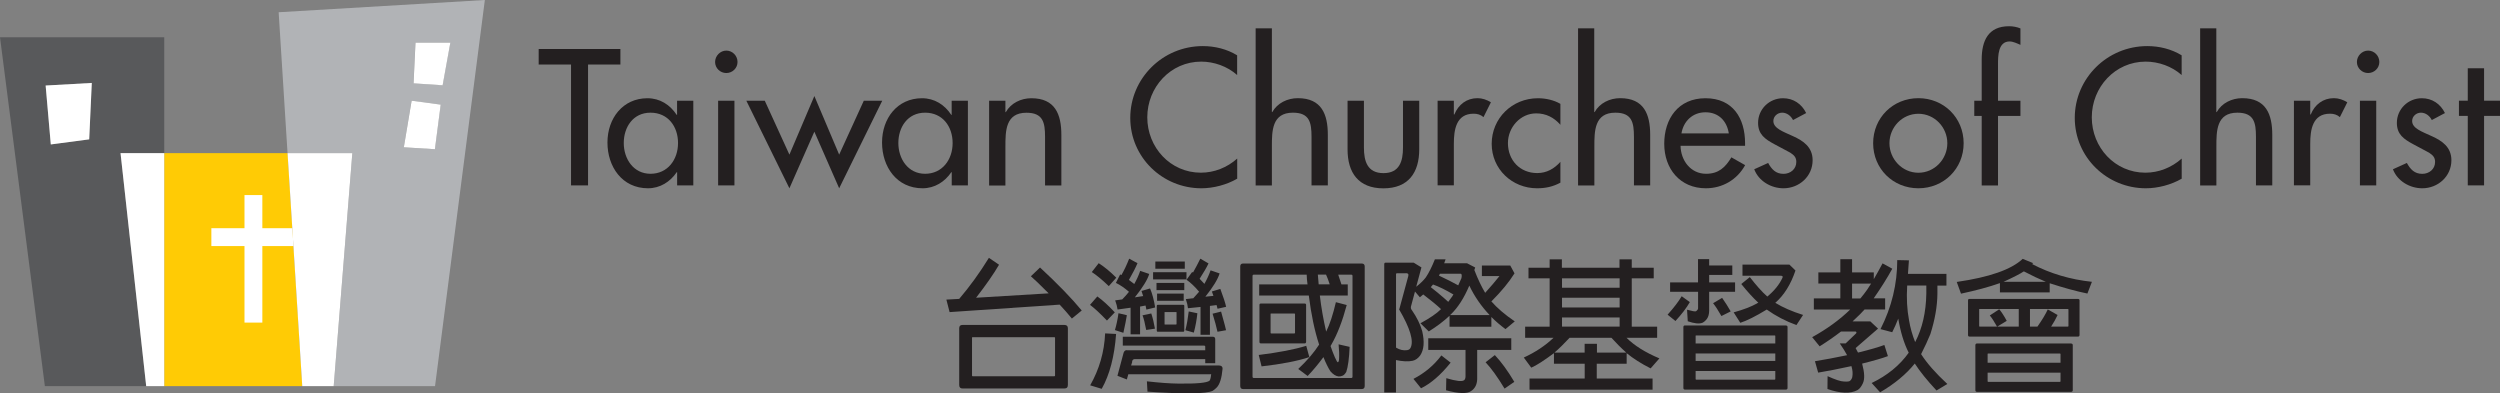 <?xml version="1.0" encoding="UTF-8"?>
<svg id="Layer_2" data-name="Layer 2" xmlns="http://www.w3.org/2000/svg" viewBox="0 0 387.85 61.04">
  <rect x="0" y="0" width="387.85" height="61.04" fill="#808080" stroke="none"/>
  <defs>
    <style>
      .cls-1 {
        fill: #fff;
      }

      .cls-2 {
        fill: #b1b3b6;
      }

      .cls-3 {
        fill: #231f20;
      }

      .cls-4 {
        fill: #58595b;
      }

      .cls-5 {
        fill: #ffcb05;
      }
    </style>
  </defs>
  <g id="_圖層_1" data-name="圖層 1">
    <g>
      <path class="cls-2" d="M43.23,1.9l1.38,21.87h10.05l-2.89,36.14h15.72L75.22,0l-31.99,1.9Zm24.23,21.25l-4.81-.3,1.2-7.22,4.51,.6-.9,6.92Zm-3.31-10.23l.3-6.32h5.41l-1.2,6.62-4.51-.3Z"/>
      <path class="cls-4" d="M25.48,5.78H0L6.96,59.9h15.72l-3.98-36.14h6.78V5.78Zm-11.64,15.83l-5.96,.79-.8-9.14,7.15-.4-.4,8.74Z"/>
      <polygon class="cls-5" points="44.63 23.76 25.48 23.76 25.48 59.9 46.91 59.9 44.63 23.76"/>
      <polygon class="cls-1" points="44.61 23.76 46.89 59.9 51.77 59.9 54.66 23.76 44.61 23.76"/>
      <polygon class="cls-1" points="68.37 16.23 68.37 16.23 63.86 15.63 63.86 15.63 63.86 15.63 62.65 22.85 62.65 22.85 62.65 22.85 67.47 23.15 68.37 16.23 68.37 16.23"/>
      <polygon class="cls-1" points="69.87 6.61 69.87 6.61 64.46 6.61 64.16 12.93 64.16 12.93 64.16 12.93 68.67 13.23 69.87 6.61 69.87 6.61"/>
      <path class="cls-1" d="M14.23,12.87h0l-7.15,.4,.8,9.14h0l5.96-.79,.4-8.74h0Zm-6.35,9.53l.7-.09-.7,.09h0Z"/>
      <polygon class="cls-1" points="18.7 23.76 22.68 59.9 25.48 59.9 25.48 23.76 18.7 23.76"/>
      <polygon class="cls-1" points="45.35 35.4 40.7 35.4 40.7 30.26 37.93 30.26 37.93 35.4 32.79 35.4 32.79 38.17 37.93 38.17 37.93 50.05 40.7 50.05 40.7 38.17 45.53 38.17 45.35 35.4"/>
    </g>
    <g>
      <g>
        <path class="cls-3" d="M164.4,47.26l-17.08,1.16c-.15-.58-.31-1.23-.5-1.94l1.99-.11c1.63-1.91,3.17-4.03,4.61-6.37l1.57,1.07c-.83,1.43-2.02,3.13-3.56,5.12l11.26-.68c-1.4-1.4-2.32-2.28-2.76-2.65l1.42-1.36c2.68,2.48,4.84,4.7,6.47,6.67l-1.53,1.25c-.57-.7-1.2-1.42-1.9-2.17Zm1.27,12.46c0,.37-.18,.55-.55,.55h-15.79c-.35,0-.52-.18-.52-.55v-8.79c0-.35,.17-.52,.52-.52h15.79c.37,0,.55,.17,.55,.52v8.79Zm-2.1-7.41h-12.68c-.07,0-.1,.03-.09,.09v5.86c0,.06,.03,.1,.09,.11h12.68c.07-.01,.11-.05,.11-.11v-5.86c-.01-.06-.05-.09-.11-.09Z"/>
        <path class="cls-3" d="M169.1,47.3l1.14-1.31c.83,.6,1.74,1.42,2.71,2.47l-1.22,1.27c-1.04-1.09-1.91-1.9-2.62-2.43Zm2.34,4.42l1.71,.09c-.25,3.47-.99,6.31-2.23,8.51l-1.79-.54c1.41-2.48,2.19-5.16,2.32-8.05Zm-2.06-9.51l1.07-1.38c.84,.53,1.76,1.28,2.73,2.25l-1.16,1.31c-1.05-1.01-1.93-1.73-2.65-2.19Zm4.13,6.38l1.31,.31c-.09,.6-.27,1.51-.54,2.73l-1.31-.42c.23-.79,.42-1.66,.55-2.62Zm1.88-.85l-2.01,.28c-.06-.42-.18-.9-.37-1.42l1.09-.15c.34-.34,.69-.73,1.05-1.18-.69-.6-1.36-1.06-2.03-1.38,.22-.44,.44-.87,.66-1.31,.03,0,.09,.03,.2,.09,.44-.77,.84-1.62,1.2-2.54,.42,.23,.85,.46,1.29,.7-.28,.67-.72,1.54-1.33,2.6,.25,.19,.52,.4,.83,.63,.39-.7,.7-1.38,.92-2.04l1.4,.48c-.26,.89-1.01,2.1-2.23,3.63l1.29-.2c-.09-.3-.18-.57-.26-.79l1.33-.39c.34,.79,.6,1.77,.79,2.95l-1.36,.33c-.04-.23-.09-.44-.13-.63l-.85,.16v4.31h-1.47v-4.13Zm-.35,10.34l-.22,.79c-.49-.19-.98-.38-1.46-.57l.96-3.59c.12-.31,.31-.43,.59-.37h12.07v-.57c-.01-.1-.07-.15-.17-.15h-12.62v-1.38h13.97c.25,.01,.37,.14,.37,.37v3.74h-1.55v-.63h-11c-.23,.03-.35,.2-.35,.5l-.15,.48h13.64c.38,.02,.56,.18,.55,.5-.13,1.47-.44,2.45-.92,2.93-.19,.19-.39,.36-.61,.5-1.02,.48-4.39,.53-10.12,.13l-.09-1.6c1.98,.22,3.59,.34,4.83,.35,2.87,.04,4.5-.11,4.9-.46,.12-.19,.2-.52,.24-1.01-.02,.02-.07,.02-.18,.02h-12.68Zm2.21-9.16l1.36-.29c.23,.7,.42,1.49,.57,2.36l-1.36,.2c-.19-1.04-.38-1.79-.57-2.27Zm1.64-6.69h5.18v1.12h-5.18v-1.12Zm.35-1.66h4.57v1.12h-4.57v-1.12Zm.18,3.32h4.31v1.12h-4.31v-1.12Zm4.31,7.41c-.01,.12-.07,.17-.18,.17h-3.94c-.1-.01-.15-.07-.15-.17v-3.85c0-.1,.05-.16,.15-.16h3.94c.12,0,.18,.05,.18,.16v3.85Zm-4.22-5.75h4.13v1.12h-4.13v-1.12Zm2.95,2.86h-1.75s-.06,.03-.04,.04v1.84s0,.05,.04,.06h1.75s.07-.05,.07-.06v-1.84s-.02-.04-.07-.04Zm1.97-.09l1.33,.28c-.1,.99-.28,1.99-.55,3l-1.31-.37c.22-.85,.39-1.82,.52-2.91Zm1.82-.7l-1.95,.2c-.04-.42-.15-.9-.33-1.42l1.16-.13c.28-.31,.58-.64,.9-1.01-.63-.76-1.28-1.38-1.95-1.86,.31-.41,.6-.81,.87-1.2,.03,0,.07,.03,.13,.09,.39-.69,.77-1.41,1.14-2.16,.44,.26,.86,.51,1.27,.74-.29,.61-.75,1.41-1.38,2.38,.22,.22,.47,.48,.74,.79,.41-.73,.73-1.43,.96-2.1l1.4,.48c-.28,.91-1.01,2.11-2.21,3.61l1.25-.13c-.12-.35-.2-.58-.24-.68l1.31-.4c.47,1.24,.77,2.17,.9,2.78l-1.33,.3c-.04-.19-.09-.38-.15-.57l-1.03,.13v4.48h-1.46v-4.33Zm1.86,1.05l1.33-.33c.5,1.78,.75,2.74,.77,2.89l-1.33,.24c-.16-.76-.42-1.69-.76-2.8Z"/>
        <path class="cls-3" d="M211.72,59.88c0,.32-.16,.48-.48,.48h-18.37c-.31,0-.46-.16-.46-.48v-18.54c0-.31,.15-.46,.46-.46h18.37c.32,0,.48,.15,.48,.46v18.54Zm-4.11-17.27c.16,.47,.33,.97,.5,1.51h.98v1.73h-4.33c.22,1.88,.55,3.75,.98,5.6,.57-1.15,1.07-2.68,1.51-4.57l1.68,.44c-.66,2.48-1.45,4.53-2.38,6.14-.04,.06-.09,.13-.13,.22,.22,.64,.44,1.23,.68,1.77,.23,.51,.38,.76,.44,.75,.12-.03,.18-.18,.2-.46,.04-.63,.02-1.4-.07-2.32l1.71,.39c-.07,1.81-.25,3.1-.52,3.89-.2,.33-.4,.53-.59,.59-.19,.09-.39,.12-.61,.11-.44-.06-.86-.33-1.27-.81-.36-.57-.72-1.3-1.07-2.19-.83,1.12-1.65,2.1-2.45,2.93l-1.46-1.09c1.4-1.32,2.48-2.59,3.24-3.78-.7-2.13-1.23-4.66-1.6-7.61h-7.7v-1.73h7.5c-.07-.53-.12-1.03-.13-1.51h-8.2c-.13,0-.2,.07-.2,.2v15.63c0,.13,.07,.2,.2,.2h15.11c.13,0,.2-.06,.2-.2v-15.63c0-.13-.07-.2-.2-.2h-2.01Zm-4.96,11.04l.48,1.75c-1.83,.61-4.31,1.09-7.41,1.44l-.44-1.77c3.08-.38,5.53-.85,7.37-1.42Zm-.02-.61c-.01,.16-.1,.24-.24,.24h-6.78c-.14-.01-.22-.09-.22-.24v-5.73c0-.14,.07-.22,.22-.22h6.78c.16,0,.24,.07,.24,.22v5.73Zm-1.81-4.4h-3.63c-.06,0-.08,.02-.07,.07v2.93s0,.07,.07,.09h3.63c.06-.02,.09-.04,.09-.09v-2.93s-.03-.07-.09-.07Zm5.47-4.53c-.19-.6-.38-1.1-.57-1.51h-1.27c.03,.48,.07,.98,.13,1.51h1.7Z"/>
        <path class="cls-3" d="M224.9,48.97c-.93,.87-2.01,1.69-3.24,2.45l-1.29-1.27c1.47-.8,2.54-1.53,3.19-2.19-.57-.55-1.49-1.31-2.76-2.28-.17,.15-.35,.29-.52,.44l-.76-.89-.57,2.12c-.12,.32-.09,.58,.09,.77,.79,1.15,1.32,2.24,1.6,3.26,.38,1.63,.28,2.88-.31,3.76-.33,.45-.72,.73-1.16,.83-.69,.15-1.55,.11-2.6-.11v5.03h-1.82v-19.9c0-.09,.02-.15,.07-.2,.03-.03,.09-.04,.17-.04h4.33l1.2,.74-.81,3c.64-.51,1.14-.99,1.48-1.44,.47-.69,.94-1.63,1.42-2.82h1.66c-.09,.22-.16,.42-.22,.61h3.54l1.27,.66c-.04,.13-.09,.26-.13,.39,.55,1.43,1.12,2.61,1.68,3.54,.83-.92,1.58-1.8,2.25-2.64,.06,.03,.04,.04-.07,.04h-2.69v-1.64h4.4l.66,1.22c-.85,1.36-2.04,2.81-3.59,4.35,.89,1.02,2.1,2.06,3.63,3.1l-1.44,1.2c-.79-.58-1.52-1.21-2.19-1.88v1.51h-6.49v-1.73Zm-6.84-6.58h-1.33c-.06,.01-.09,.03-.11,.04-.03,.02-.04,.05-.04,.11v11.39c.58,.35,1.16,.48,1.73,.39,.25-.04,.42-.16,.52-.35,.54-1.04-.05-3.03-1.77-5.97,.04-.06,.06-.11,.06-.15l1.36-5.01c.09-.32-.05-.47-.41-.46Zm5.55,12.75l1.44,1.12c-1.53,1.91-3.06,3.23-4.59,3.98l-1.18-1.46c1.73-.89,3.18-2.1,4.33-3.63Zm3.74-.85h-5.77v-1.81h12.88v1.81h-5.29v4.55c-.03,.83-.35,1.44-.96,1.84-.64,.44-1.93,.39-3.87-.13l.04-1.88c1.54,.46,2.47,.57,2.78,.3,.13-.12,.2-.31,.2-.59v-4.09Zm-4.18-8.77c.57,.47,1.07,.9,1.51,1.31,.22-.29,.44-.59,.66-.9,.04-.1,.09-.18,.15-.24-1.24-.73-2.29-1.25-3.17-1.55-.13,.13-.25,.27-.35,.41,.32,.25,.72,.57,1.2,.96Zm1.77-1.93c.45,.22,.88,.45,1.29,.68,.16-.35,.33-.72,.5-1.12,.09-.45,.04-.68-.13-.68h-3.21c-.06,.09-.11,.18-.15,.29,.39,.19,.96,.46,1.71,.83Zm.04,5.29h6.12c-1.31-1.38-2.36-2.91-3.15-4.57-.82,1.93-1.77,3.41-2.86,4.46-.06,.03-.09,.07-.11,.11Zm5.49,7.33l1.44-1.12c.99,1.05,2,2.43,3.02,4.15l-1.51,1.05c-1.09-1.81-2.08-3.17-2.95-4.09Z"/>
        <path class="cls-3" d="M245.85,58.72v-2.29h-4.77v-1.64c-1.59,1.18-2.76,1.93-3.52,2.25l-1.16-1.57c1.79-.82,3.33-1.84,4.61-3.06h-4.4v-1.73h3.8v-7.5h-3.28v-1.64h3.28v-1.31h1.9v1.31h8.94v-1.31h1.9v1.31h3.41v1.64h-3.41v7.5h3.94v1.73h-4.75c1.2,1.19,2.89,2.26,5.1,3.19l-1.36,1.55c-1.47-.74-2.71-1.53-3.72-2.36v1.64h-4.64v2.29h8.66v1.73h-19.09v-1.73h8.53Zm1.9-5.38v1.36h4.55c-.77-.68-1.54-1.45-2.3-2.29h-6.5c-.84,.9-1.62,1.67-2.34,2.29h4.68v-1.36h1.9Zm-5.42-8.7h8.94v-1.46h-8.94v1.46Zm0,3.06h8.94v-1.51h-8.94v1.51Zm0,2.97h8.94v-1.42h-8.94v1.42Z"/>
        <path class="cls-3" d="M260.89,45.95l1.27,.92c-.51,.89-1.25,1.87-2.23,2.93l-1.22-.98c1-1.12,1.73-2.08,2.19-2.87Zm2.54-.68h-4.33v-1.46h4.33v-3.61h1.73v.98h3.59v1.47h-3.59v1.16h4.02v1.46h-4.02v2.95c-.01,.53-.13,.94-.35,1.25-.21,.28-.44,.48-.7,.61-.5,.19-1.25,.11-2.27-.24l-.11-1.79c.81,.22,1.27,.3,1.38,.24,.22-.16,.33-.31,.33-.46v-2.56Zm13.89,14.91c0,.18-.09,.26-.26,.26h-15.66c-.16,0-.24-.09-.24-.26v-9.45c.01-.16,.09-.24,.24-.24h15.66c.17,.02,.26,.1,.26,.24v9.45Zm-1.9-2.62h-12.36v1.25s0,.07,.07,.09h12.2c.06-.02,.09-.04,.09-.09v-1.25Zm-12.36-4.27h12.36v-1.16c0-.06-.03-.09-.09-.09h-12.2c-.06,0-.08,.03-.07,.09v1.16Zm0,2.71h12.36v-1.16h-12.36v1.16Zm2.71-8.96l1.4-.83c.48,.69,.93,1.39,1.33,2.1l-1.44,.72c-.5-.88-.93-1.54-1.29-1.99Zm8.33,.98c-1.76,1.07-3.13,1.75-4.11,2.06l-1.03-1.62c1.52-.42,2.72-.88,3.61-1.38,.06-.06,.13-.09,.22-.11-.84-.79-1.73-1.76-2.65-2.91l1.33-1.07c.96,1.25,1.86,2.26,2.71,3.02,1.09-.9,1.88-1.88,2.36-2.93,.09-.22-.03-.32-.35-.3h-5.86v-1.73h7.28l.94,.92c-.73,2.16-1.77,3.83-3.13,5.01,1.15,.71,2.59,1.34,4.31,1.88l-1.03,1.57c-1.66-.6-3.2-1.4-4.61-2.41Z"/>
        <path class="cls-3" d="M286.56,55.11c-.28-.53-.66-1.14-1.14-1.84h.92l1.62-1.55c.04-.07,.06-.14,.04-.2-.03-.06-.09-.09-.17-.09h-2.21c-1.07,.82-2.17,1.58-3.32,2.3l-1.16-1.42c2.3-1.27,4.27-2.7,5.9-4.29h-5.64v-1.73h4.11v-2.3h-3.41v-1.73h3.41v-2.05h1.82v2.05h3.37v1.05c.42-.71,.87-1.53,1.36-2.45l1.51,.83c-.79,1.44-1.75,2.97-2.88,4.59h1.77v1.73h-3.19c-.23,.25-.46,.49-.68,.72-.39,.39-.79,.77-1.18,1.13h2.75l1.2,1.12-3.48,3.02c.12,.23,.24,.47,.37,.7,1.79-.44,3.16-.83,4.09-1.18l.55,1.73c-.86,.32-2.19,.71-4,1.16,.38,1.41,.42,2.43,.11,3.06-.23,.51-.51,.86-.83,1.05-1.09,.58-2.65,.53-4.66-.17l.02-1.99c1.19,.54,2.04,.82,2.54,.83,.53,.03,.84,0,.94-.11,.17-.14,.29-.34,.35-.57,.1-.53,.06-1.09-.13-1.71-2.07,.45-3.79,.79-5.16,1.01l-.5-1.77c1.46-.23,3.13-.55,5.01-.94Zm3.11-10.17c.19-.3,.39-.62,.61-.94h-2.95v2.3h1.29c.38-.45,.73-.9,1.05-1.36Zm4.83,4.48c-.31,.79-.62,1.49-.94,2.12l-1.82-.48c1.74-3.42,2.6-7,2.6-10.71l1.81,.04c-.04,.73-.09,1.43-.15,2.1h5.97v1.82h-1.4v1.27c-.02,1.93-.38,4.01-1.09,6.25-.38,.93-.86,1.97-1.44,3.11,.9,1.41,2.26,2.96,4.07,4.63l-1.68,1.01c-1.44-1.54-2.57-2.94-3.37-4.18-1.34,1.66-3.13,3.15-5.38,4.46l-1.31-1.44c2.43-1.17,4.35-2.73,5.75-4.7-.73-1.44-1.27-3.2-1.62-5.27-.01-.02-.01-.02,0-.02Zm1.66,.22c.2,1.22,.53,2.37,.96,3.43,1.11-2.14,1.68-4.64,1.73-7.5v-1.27h-2.97c-.12,1.98-.02,3.76,.28,5.33Z"/>
        <path class="cls-3" d="M317.99,43.94v1.42h-7.72v-1.44c-1.69,.6-3.7,1.14-6.04,1.64l-.66-1.82c5.06-.73,8.47-1.92,10.23-3.58l1.62,.66c-.06,.04-.11,.1-.15,.15,2.81,1.47,5.9,2.39,9.27,2.75l-.7,1.82c-1.76-.36-3.72-.9-5.86-1.6Zm4.63,8.04c-.01,.16-.09,.24-.24,.24h-16.84c-.15-.01-.22-.09-.22-.24v-5.38c0-.15,.07-.22,.22-.22h16.84c.16,0,.24,.07,.24,.22v5.38Zm-1.05,8.55c0,.17-.09,.26-.26,.26h-14.61c-.16,0-.24-.09-.24-.26v-7c.02-.16,.09-.24,.24-.24h14.61c.17,.02,.26,.1,.26,.24v7Zm-10.23-10.76l-1.49,.9h3.34v-2.73h-6.08c-.06,0-.08,.02-.06,.06v2.58s0,.07,.06,.09h2.71c-.42-.76-.79-1.33-1.12-1.73l1.46-.96c.38,.45,.77,1.05,1.16,1.79Zm8.33,8.05h-11.31v1.33s0,.07,.07,.09h11.15c.06-.01,.09-.04,.09-.09v-1.33Zm-11.31-1.55h11.31v-1.33c0-.06-.03-.09-.09-.09h-11.15c-.06,0-.08,.03-.07,.09v1.33Zm9.03-12.55c-1.08-.45-2.21-.99-3.41-1.62-.57,.38-1.62,.92-3.15,1.62h6.56Zm1.82,5.16c-.26,.57-.6,1.17-1,1.79h2.6c.06-.02,.09-.04,.09-.09v-2.58s-.03-.06-.09-.06h-5.88v2.73h1.16c.74-1.06,1.28-1.95,1.6-2.67l1.53,.87Z"/>
      </g>
      <g>
        <path class="cls-3" d="M91.23,28.76h-2.64V10.01h-5.02v-2.41h12.68v2.41h-5.02V28.76Z"/>
        <path class="cls-3" d="M107.57,28.76h-2.52v-2.05h-.06c-1.01,1.49-2.58,2.5-4.46,2.5-4.01,0-6.29-3.34-6.29-7.1s2.39-6.87,6.2-6.87c1.94,0,3.51,1.01,4.54,2.58h.06v-2.19h2.52v13.13Zm-2.38-6.57c0-2.55-1.54-4.71-4.27-4.71s-4.15,2.27-4.15,4.71,1.49,4.77,4.15,4.77,4.27-2.19,4.27-4.77Z"/>
        <path class="cls-3" d="M114.42,9.62c0,.95-.79,1.71-1.74,1.71s-1.74-.76-1.74-1.71,.79-1.77,1.74-1.77,1.74,.79,1.74,1.77Zm-.48,19.14h-2.53V15.63h2.53v13.13Z"/>
        <path class="cls-3" d="M122.47,23.99l3.87-9.09,3.85,9.09,3.82-8.36h2.86l-6.68,13.58-3.85-8.78-3.87,8.78-6.68-13.58h2.86l3.82,8.36Z"/>
        <path class="cls-3" d="M150.17,28.76h-2.52v-2.05h-.06c-1.01,1.49-2.58,2.5-4.46,2.5-4.01,0-6.29-3.34-6.29-7.1s2.38-6.87,6.2-6.87c1.94,0,3.51,1.01,4.54,2.58h.06v-2.19h2.52v13.13Zm-2.38-6.57c0-2.55-1.54-4.71-4.27-4.71s-4.15,2.27-4.15,4.71,1.49,4.77,4.15,4.77,4.27-2.19,4.27-4.77Z"/>
        <path class="cls-3" d="M155.98,17.4h.06c.79-1.41,2.36-2.16,3.96-2.16,3.7,0,4.66,2.5,4.66,5.7v7.83h-2.53v-7.52c0-2.25-.31-3.76-2.89-3.76-3.26,0-3.26,2.86-3.26,5.25v6.04h-2.53V15.63h2.53v1.77Z"/>
        <path class="cls-3" d="M191.93,11.64c-1.51-1.35-3.59-2.08-5.58-2.08-4.74,0-8.36,3.96-8.36,8.64s3.59,8.59,8.31,8.59c2.08,0,4.07-.79,5.64-2.19v3.12c-1.63,.95-3.7,1.49-5.56,1.49-6.03,0-11.03-4.8-11.03-10.92s5.02-11.14,11.25-11.14c1.85,0,3.73,.45,5.33,1.43v3.06Z"/>
        <path class="cls-3" d="M197.32,4.4v12.99h.06c.79-1.41,2.36-2.16,3.96-2.16,3.7,0,4.66,2.5,4.66,5.7v7.83h-2.53v-7.52c0-2.25-.31-3.76-2.89-3.76-3.26,0-3.26,2.86-3.26,5.25v6.04h-2.52V4.4h2.52Z"/>
        <path class="cls-3" d="M211.6,15.63v7.27c0,2.1,.53,3.96,3.03,3.96s3.03-1.86,3.03-3.96v-7.27h2.52v7.55c0,3.59-1.68,6.04-5.56,6.04s-5.56-2.44-5.56-6.04v-7.55h2.53Z"/>
        <path class="cls-3" d="M225.55,17.76h.08c.62-1.54,1.91-2.53,3.59-2.53,.73,0,1.46,.25,2.08,.64l-1.15,2.3c-.45-.39-.96-.53-1.54-.53-2.72,0-3.06,2.53-3.06,4.66v6.45h-2.52V15.63h2.52v2.13Z"/>
        <path class="cls-3" d="M242.08,19.36c-1.01-1.15-2.25-1.77-3.76-1.77-2.47,0-4.38,2.19-4.38,4.6,0,2.69,1.88,4.66,4.55,4.66,1.46,0,2.64-.68,3.59-1.74v3.23c-1.15,.62-2.3,.87-3.62,.87-3.87,0-7.04-2.97-7.04-6.9s3.14-7.07,7.18-7.07c1.18,0,2.47,.28,3.48,.87v3.25Z"/>
        <path class="cls-3" d="M247.33,4.4v12.99h.06c.79-1.41,2.36-2.16,3.96-2.16,3.7,0,4.66,2.5,4.66,5.7v7.83h-2.52v-7.52c0-2.25-.31-3.76-2.89-3.76-3.25,0-3.25,2.86-3.25,5.25v6.04h-2.53V4.4h2.53Z"/>
        <path class="cls-3" d="M260.72,22.61c.03,2.25,1.54,4.35,3.96,4.35,1.94,0,2.98-.98,3.93-2.55l2.13,1.21c-1.24,2.27-3.53,3.59-6.09,3.59-4.01,0-6.46-3.03-6.46-6.9s2.16-7.07,6.4-7.07,6.14,3.09,6.14,6.99v.39h-10.02Zm7.49-1.91c-.31-1.96-1.6-3.28-3.62-3.28s-3.42,1.4-3.73,3.28h7.35Z"/>
        <path class="cls-3" d="M278.17,18.63c-.31-.64-.95-1.15-1.68-1.15s-1.37,.56-1.37,1.29c0,1.15,1.52,1.65,3.06,2.36,1.54,.7,3.03,1.66,3.03,3.73,0,2.5-2.08,4.35-4.52,4.35-1.91,0-3.84-1.1-4.54-2.95l2.16-.98c.54,.98,1.18,1.69,2.38,1.69,1.07,0,1.99-.73,1.99-1.85,0-.7-.34-1.04-.93-1.43l-2.47-1.32c-1.46-.79-2.53-1.52-2.53-3.31,0-2.13,1.74-3.82,3.87-3.82,1.6,0,2.89,.87,3.59,2.3l-2.05,1.09Z"/>
        <path class="cls-3" d="M304.64,22.22c0,3.96-3.09,6.99-7.02,6.99s-7.02-3.03-7.02-6.99,3.09-6.99,7.02-6.99,7.02,3.03,7.02,6.99Zm-11.51,0c0,2.47,1.99,4.58,4.49,4.58s4.49-2.1,4.49-4.58-1.99-4.57-4.49-4.57-4.49,2.08-4.49,4.57Z"/>
        <path class="cls-3" d="M313.45,6.96c-.5-.22-1.15-.53-1.68-.53-1.8,0-1.8,2.27-1.8,3.56v5.64h3.48v2.36h-3.48v10.78h-2.53v-10.78h-1.15v-2.36h1.15v-6.4c0-2.86,.98-5.16,4.24-5.16,.62,0,1.21,.11,1.77,.34v2.55Z"/>
        <path class="cls-3" d="M338.46,11.64c-1.51-1.35-3.59-2.08-5.58-2.08-4.74,0-8.36,3.96-8.36,8.64s3.59,8.59,8.31,8.59c2.08,0,4.07-.79,5.64-2.19v3.12c-1.63,.95-3.7,1.49-5.56,1.49-6.03,0-11.03-4.8-11.03-10.92s5.02-11.14,11.25-11.14c1.85,0,3.73,.45,5.33,1.43v3.06Z"/>
        <path class="cls-3" d="M343.84,4.4v12.99h.06c.79-1.41,2.36-2.16,3.96-2.16,3.7,0,4.66,2.5,4.66,5.7v7.83h-2.53v-7.52c0-2.25-.31-3.76-2.89-3.76-3.25,0-3.25,2.86-3.25,5.25v6.04h-2.52V4.4h2.52Z"/>
        <path class="cls-3" d="M358.41,17.76h.08c.62-1.54,1.91-2.53,3.59-2.53,.73,0,1.46,.25,2.08,.64l-1.15,2.3c-.45-.39-.95-.53-1.54-.53-2.72,0-3.06,2.53-3.06,4.66v6.45h-2.53V15.63h2.53v2.13Z"/>
        <path class="cls-3" d="M369.13,9.62c0,.95-.79,1.71-1.74,1.71s-1.74-.76-1.74-1.71,.79-1.77,1.74-1.77,1.74,.79,1.74,1.77Zm-.48,19.14h-2.53V15.63h2.53v13.13Z"/>
        <path class="cls-3" d="M377.27,18.63c-.31-.64-.95-1.15-1.68-1.15s-1.37,.56-1.37,1.29c0,1.15,1.52,1.65,3.06,2.36,1.54,.7,3.03,1.66,3.03,3.73,0,2.5-2.08,4.35-4.52,4.35-1.91,0-3.85-1.1-4.55-2.95l2.16-.98c.54,.98,1.18,1.69,2.39,1.69,1.07,0,1.99-.73,1.99-1.85,0-.7-.34-1.04-.93-1.43l-2.47-1.32c-1.46-.79-2.53-1.52-2.53-3.31,0-2.13,1.74-3.82,3.87-3.82,1.6,0,2.89,.87,3.59,2.3l-2.05,1.09Z"/>
        <path class="cls-3" d="M385.38,28.76h-2.53v-10.78h-1.37v-2.36h1.37v-5.03h2.53v5.03h2.47v2.36h-2.47v10.78Z"/>
      </g>
    </g>
  </g>
</svg>